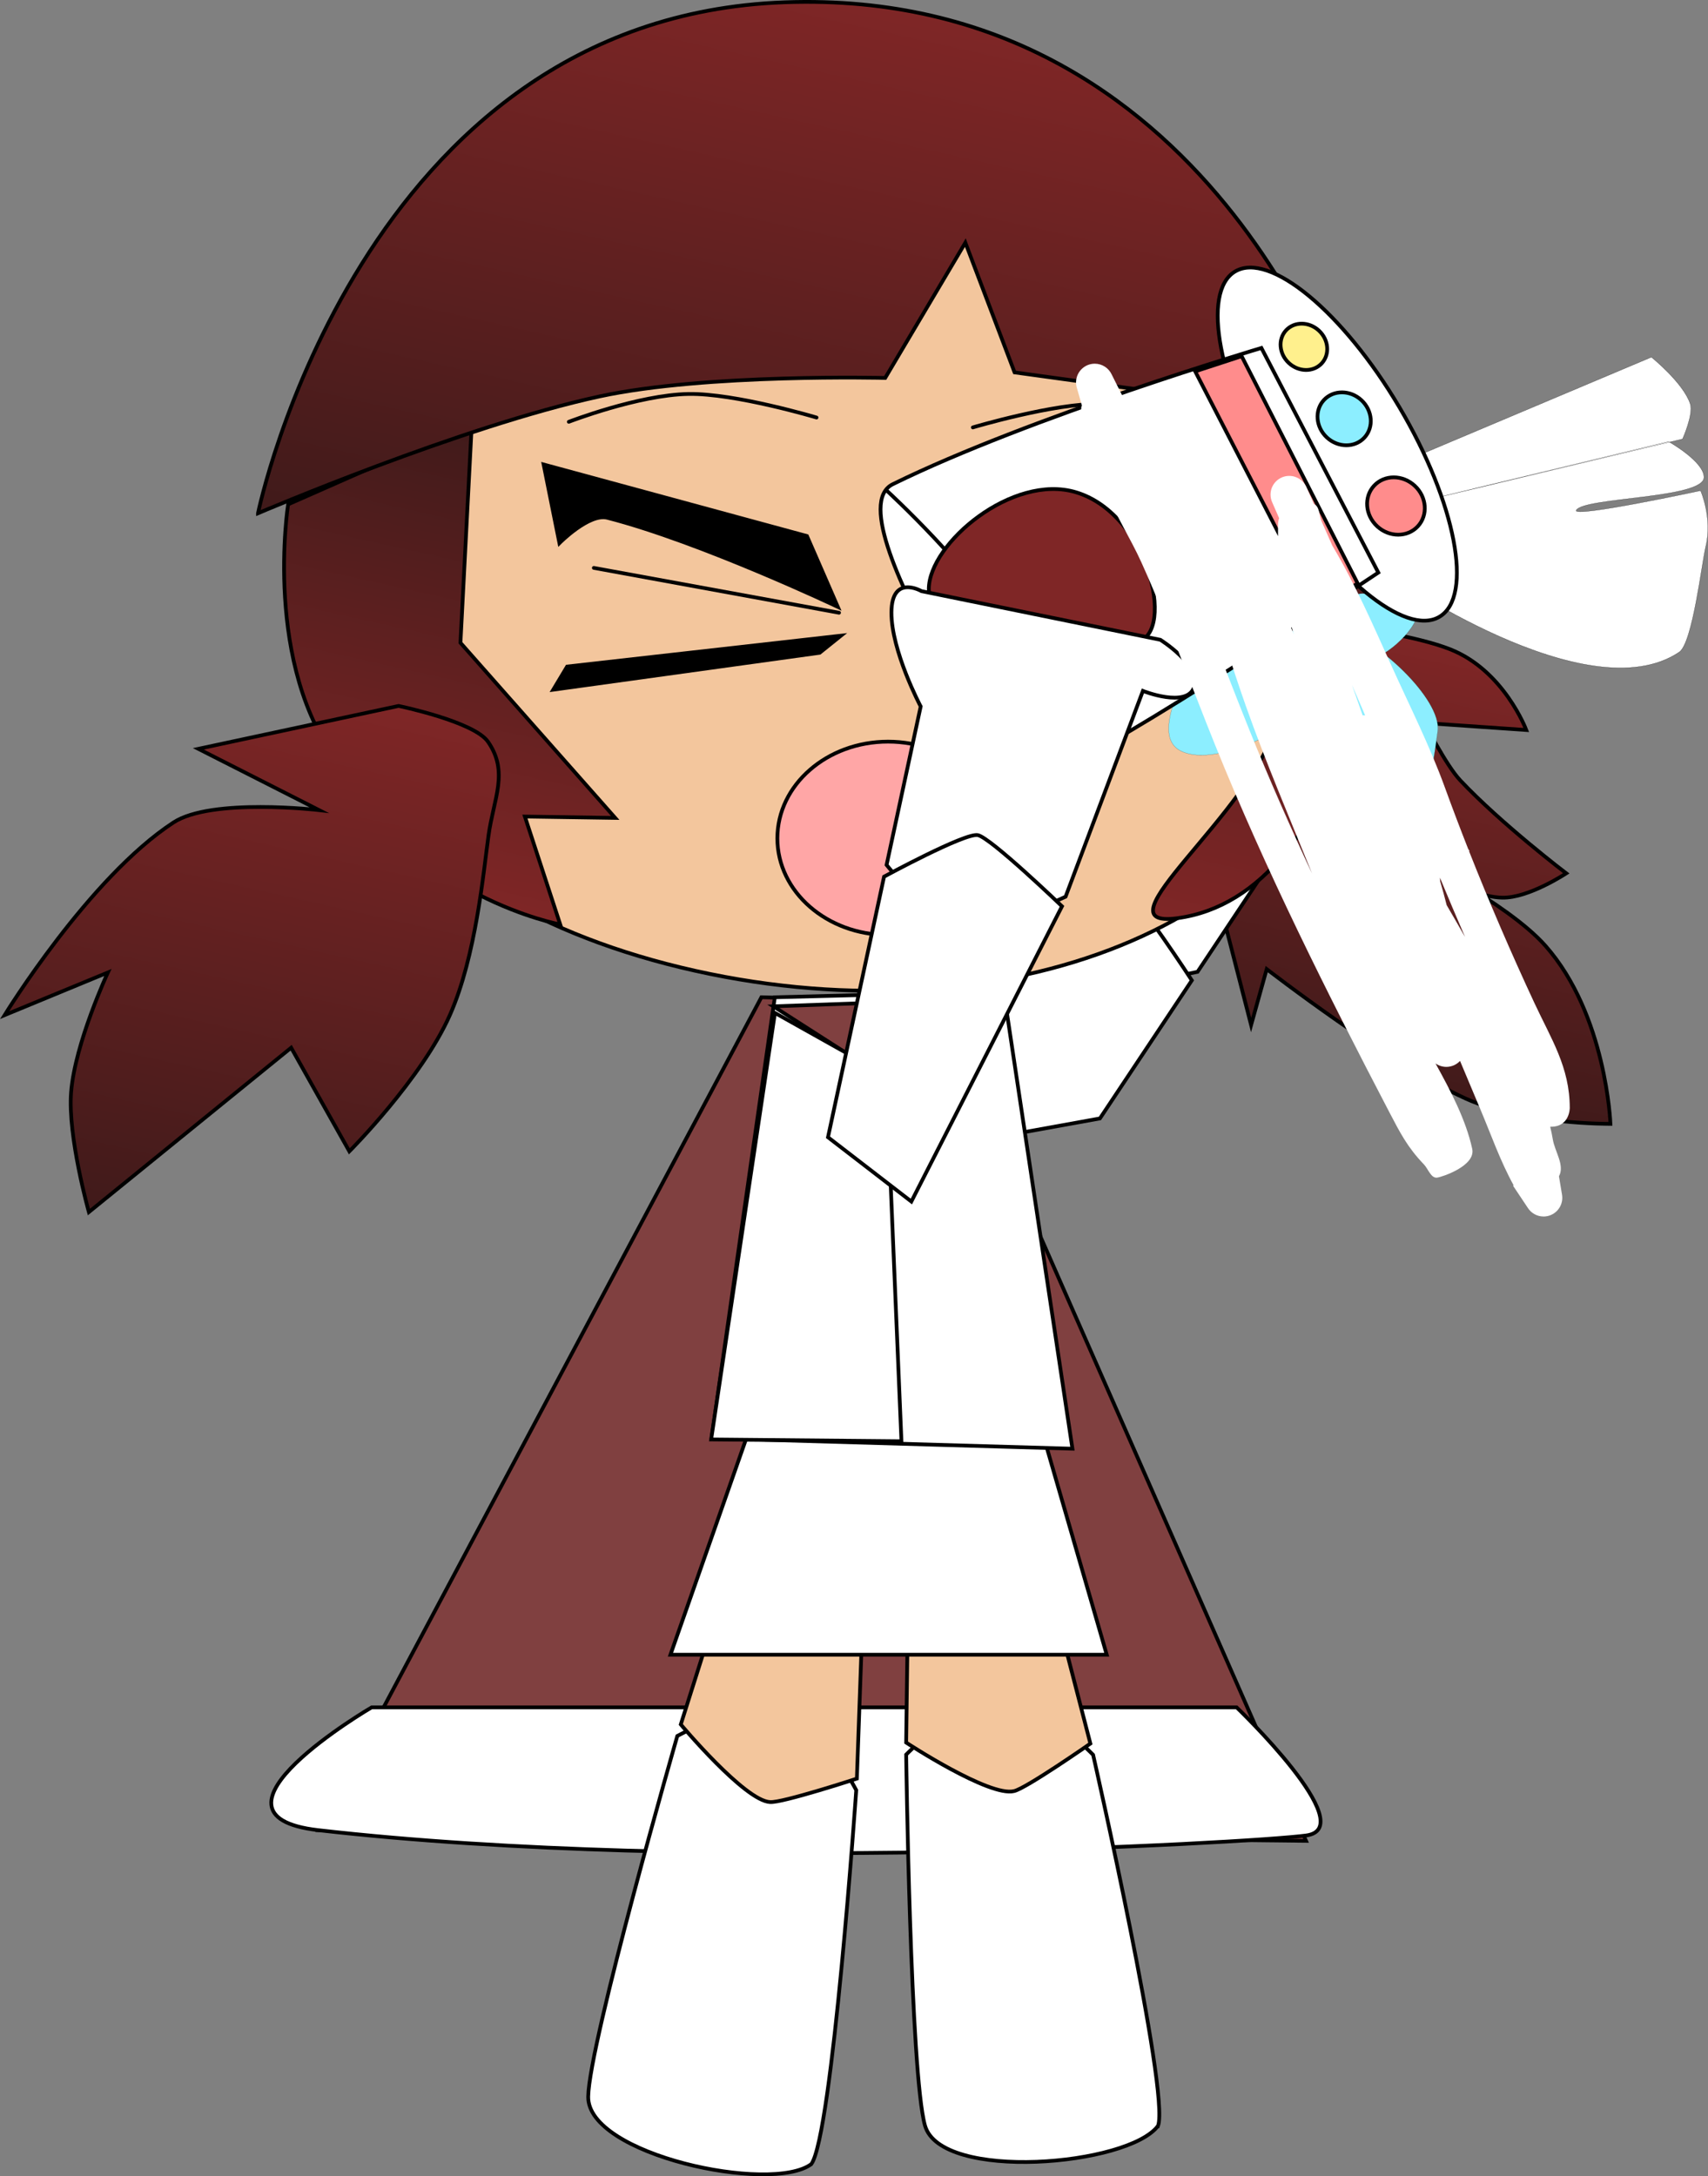 <svg version="1.1" xmlns="http://www.w3.org/2000/svg" xmlns:xlink="http://www.w3.org/1999/xlink" width="228.322" height="290.914" viewBox="0,0,228.322,290.914"><rect x="0" y="0" width="228.322" height="290.914" fill="#808080" stroke="none"/><defs><linearGradient x1="314.32" y1="217.307" x2="301.464" y2="275" gradientUnits="userSpaceOnUse" id="color-1"><stop offset="0" stop-color="#7f2626"/><stop offset="1" stop-color="#401a1a"/></linearGradient><linearGradient x1="297.403" y1="186.517" x2="282.123" y2="255.088" gradientUnits="userSpaceOnUse" id="color-2"><stop offset="0" stop-color="#401a1a"/><stop offset="1" stop-color="#7f2626"/></linearGradient><linearGradient x1="185.41" y1="187.886" x2="171.749" y2="249.191" gradientUnits="userSpaceOnUse" id="color-3"><stop offset="0" stop-color="#401a1a"/><stop offset="1" stop-color="#7f2626"/></linearGradient><linearGradient x1="238.9" y1="131.609" x2="220.519" y2="214.095" gradientUnits="userSpaceOnUse" id="color-4"><stop offset="0" stop-color="#7f2626"/><stop offset="1" stop-color="#401a1a"/></linearGradient><linearGradient x1="158.737" y1="221.896" x2="142.415" y2="295.145" gradientUnits="userSpaceOnUse" id="color-5"><stop offset="0" stop-color="#7f2626"/><stop offset="1" stop-color="#401a1a"/></linearGradient></defs><g transform="translate(-118.157,-130.359)"><g data-paper-data="{&quot;isPaintingLayer&quot;:true}" fill-rule="nonzero" stroke-linejoin="miter" stroke-miterlimit="10" stroke-dasharray="" stroke-dashoffset="0" style="mix-blend-mode: normal"><g stroke="#000000" stroke-width="0.5" stroke-linecap="round"><path d="M243.495,264.381l49.248,112.057l-132.042,-1.427l59.24,-111.344z" fill="#804040"/><path d="M167.839,358.595h115.626c0,0 16.814,16.122 9.279,17.13c-7.536,1.008 -80.841,5.151 -132.042,-0.714c-17.512,-2.006 7.137,-16.416 7.137,-16.416z" fill="#ffffff"/></g><path d="M282.205,212.349c0,0 21.389,1.52 29.754,4.783c7.238,2.823 10.228,10.813 10.228,10.813l-13.58,-0.937c0,0 2.843,5.639 4.749,7.663c5.479,5.818 14.173,12.432 14.173,12.432c0,0 -5.025,3.33 -8.552,3.253c-5.399,-0.118 -12.592,-5.876 -12.592,-5.876c0,0 13.218,6.489 18.365,12.311c8.138,9.206 8.688,23.803 8.688,23.803c0,0 -11.613,0.104 -19.328,-3.369c-10.219,-4.6 -26.623,-17.317 -26.623,-17.317l-2.084,7.475l-6.268,-24.379z" fill="url(#color-1)" stroke="#000000" stroke-width="0.5" stroke-linecap="round"/><g data-paper-data="{&quot;origRot&quot;:0}" stroke="#000000" stroke-width="0.5" stroke-linecap="butt"><path d="M291.805,207.917c9.234,5.287 8.663,22.622 2.885,21.24c-7.886,-1.887 -26.377,-7.189 -24.962,-13.103c1.416,-5.915 14.396,-12.534 22.077,-8.136z" fill="#7f2626"/><path d="M265.115,231.121c0,0 -2.161,-8.144 -0.963,-13.147c1.197,-5.003 4.552,-1.846 4.552,-1.846l29.636,13.551c0,0 4.582,4.598 2.981,7.172c-1.601,2.573 -6.797,-1.039 -6.797,-1.039l-16.283,24.459c0,0 -12.963,2.741 -14.823,2.393c-1.86,-0.349 -7.529,-11.936 -7.529,-11.936z" fill="#ffffff"/><path d="M240.031,284.417l15.174,-32.239c0,0 11.871,-3.288 13.463,-2.576c1.592,0.712 8.812,11.81 8.812,11.81l-12.289,18.458z" fill="#ffffff"/></g><g data-paper-data="{&quot;origRot&quot;:0}" stroke="#000000" stroke-width="0.5" stroke-linecap="butt"><path d="M272.963,414.532c-3.967,5.353 -29.019,7.48 -31.153,-0.025c-1.963,-6.902 -2.519,-49.597 -2.519,-49.597c0,0 8.853,-8.942 12.982,-8.726c3.516,0.185 12.009,8.754 12.009,8.754c0,0 10.277,45.173 8.682,49.594z" fill="#ffffff"/><path d="M252.86,320.714l11.056,42.722c0,0 -8.613,6.006 -10.205,6.353c-3.286,0.822 -14.421,-6.489 -14.421,-6.489l0.573,-43.371z" fill="#f3c69d"/></g><g data-paper-data="{&quot;index&quot;:null,&quot;origRot&quot;:0}" stroke-linecap="butt"><g data-paper-data="{&quot;origRot&quot;:0,&quot;index&quot;:null}" stroke="#000000" stroke-width="0.5"><path d="M226.606,419.653c-5.344,3.979 -29.943,-1.22 -29.819,-9.021c0.114,-7.175 11.912,-48.211 11.912,-48.211c0,0 11.059,-6.005 14.949,-4.605c3.312,1.192 8.969,11.849 8.969,11.849c0,0 -3.207,46.216 -6.011,49.988z" fill="#ffffff"/><path d="M234.454,319.03l-1.753,49.09c0,0 -9.98,3.262 -11.605,3.135c-3.383,-0.163 -11.933,-10.377 -11.933,-10.377l13.075,-41.358z" fill="#f3c69d"/></g><g fill="none" stroke="none" stroke-width="1" font-family="sans-serif" font-weight="normal" font-size="12" text-anchor="start"/></g><g stroke="#000000" stroke-width="0.5"><path d="M207.78,351.559l11.012,-31.405l38.338,0.408l8.973,30.997z" fill="#ffffff" stroke-linecap="butt"/><g data-paper-data="{&quot;origRot&quot;:0}" stroke-linecap="round"><path d="M221.731,263.672l30.595,-0.787l9.192,61.133l-48.245,-1.391z" fill="#ffffff"/><path d="M252.275,263.793l-15.755,10.696l-14.991,-9.608z" fill="#804040"/><path d="M236.609,274.091l2.051,48.928l-25.437,-0.236l8.527,-57.017z" fill="#ffffff"/></g></g><path d="M298.241,224.854c-6.413,28.779 -45.422,44.576 -87.129,35.282c-41.707,-9.294 -59.172,-37.675 -52.759,-66.454c6.413,-28.779 36.907,-61.247 79.027,-54.052c44.99,7.686 67.274,56.445 60.861,85.224z" data-paper-data="{&quot;origRot&quot;:0}" fill="#f3c69d" stroke="#000000" stroke-width="0.5" stroke-linecap="butt"/><path d="M192.941,202.96l-2.113,-10.509l35.201,9.565l4.125,9.469c0,0 -18.321,-8.697 -30.802,-11.91c-2.449,-0.63 -6.411,3.385 -6.411,3.385z" data-paper-data="{&quot;origRot&quot;:0}" fill="#000000" stroke="#000000" stroke-width="0.5" stroke-linecap="round"/><path d="M193.971,219.461l36.605,-4.128l-2.85,2.29l-35.614,4.934z" data-paper-data="{&quot;origRot&quot;:0}" fill="#000000" stroke="#000000" stroke-width="0.5" stroke-linecap="round"/><path d="M252.178,216.648l32.264,4.85l-4.089,2.599l-31.15,-4.601z" data-paper-data="{&quot;origRot&quot;:0}" fill="#000000" stroke="#000000" stroke-width="0.5" stroke-linecap="round"/><path d="M299.19,225.776c-4.593,14.976 -12.36,25.784 -23.639,27.325c-11.279,1.542 10.107,-14.18 13.151,-25.892c3.808,-14.647 2.862,-47.843 2.862,-47.843c0,0 14.269,24.748 7.626,46.41z" data-paper-data="{&quot;origRot&quot;:0}" fill="url(#color-2)" stroke="#000000" stroke-width="0.5" stroke-linecap="round"/><path d="M181.23,186.954l-1.521,29.329l20.69,23.414l-12.077,-0.184l4.725,14.424c0,0 -19.316,-3.531 -29.434,-21.339c-10.36,-13.17 -6.941,-34.82 -6.941,-34.82z" data-paper-data="{&quot;origRot&quot;:0}" fill="url(#color-3)" stroke="#000000" stroke-width="0.5" stroke-linecap="round"/><path d="M251.668,242.423c0,7.138 -6.625,12.924 -14.797,12.924c-8.172,0 -14.797,-5.786 -14.797,-12.924c0,-7.138 6.625,-12.924 14.797,-12.924c8.172,0 14.797,5.786 14.797,12.924z" fill="#ffa6a6" stroke="#000000" stroke-width="0.5" stroke-linecap="butt"/><path d="M152.646,198.97c0,0 13.596,-66.236 70.378,-68.306c57.234,-2.086 74.95,55.562 74.95,55.562l-44.19,-6.086l-6.581,-17.345l-10.716,18.087c0,0 -23.93,-0.607 -38.144,2.46c-18.506,3.993 -45.697,15.629 -45.697,15.629z" data-paper-data="{&quot;origRot&quot;:0}" fill="url(#color-4)" stroke="#000000" stroke-width="0.5" stroke-linecap="round"/><path d="M183.461,242.031c-0.691,4.977 -1.668,16.081 -5.141,23.965c-3.788,8.599 -13.463,18.271 -13.463,18.271l-7.778,-13.851l-27.042,21.97c0,0 -2.846,-10.089 -2.374,-16.035c0.52,-6.553 4.915,-15.992 4.915,-15.992l-13.805,5.699c0,0 11.266,-18.382 22.58,-25.757c5.093,-3.32 19.462,-1.646 19.462,-1.646l-16.142,-8.193l26.767,-5.735c0,0 10.072,2.082 11.95,4.785c2.814,4.05 0.764,7.542 0.073,12.519z" fill="url(#color-5)" stroke="#000000" stroke-width="0.5" stroke-linecap="round"/><path d="M194.194,186.745c0,0 9.306,-3.606 15.993,-3.721c6.238,-0.108 17.125,3.15 17.125,3.15" fill="none" stroke="#000000" stroke-width="0.5" stroke-linecap="round"/><path d="M248.205,187.494c0,0 10.887,-3.258 17.125,-3.15c6.687,0.115 15.993,3.721 15.993,3.721" data-paper-data="{&quot;index&quot;:null}" fill="none" stroke="#000000" stroke-width="0.5" stroke-linecap="round"/><path d="M230.316,212.268l-32.777,-5.994" fill="none" stroke="#000000" stroke-width="0.5" stroke-linecap="round"/><path d="M281.296,201.203c-12.481,3.213 -30.802,11.91 -30.802,11.91l4.125,-9.469l35.201,-9.565l-2.113,10.509c0,0 -3.962,-4.015 -6.411,-3.385z" data-paper-data="{&quot;origRot&quot;:0,&quot;index&quot;:null}" fill="#000000" stroke="#000000" stroke-width="0.5" stroke-linecap="round"/><path d="M250.332,213.896l32.777,-5.994" data-paper-data="{&quot;index&quot;:null}" fill="none" stroke="#000000" stroke-width="0.5" stroke-linecap="round"/><g data-paper-data="{&quot;index&quot;:null,&quot;origRot&quot;:0}" stroke="#000000"><g><path d="M297.378,195.624l41.535,-17.519c0,0 4.286,3.454 5.196,6.26c0.449,1.383 -1.033,4.68 -1.033,4.68l-34.106,8.143l32.233,-7.803c0,0 4.709,2.643 4.739,4.759c0.041,2.891 -15.942,2.662 -17.074,4.406c-0.736,1.134 16.621,-2.601 16.621,-2.601c0,0 1.62,3.686 0.688,7.473c-0.518,2.104 -1.748,12.894 -3.545,14.104c-12.299,8.284 -38.921,-10.431 -38.921,-10.431z" data-paper-data="{&quot;index&quot;:null,&quot;origRot&quot;:0}" fill="#ffffff" stroke-width="0.025" stroke-linecap="round"/><g data-paper-data="{&quot;origRot&quot;:0}" fill="#8ceeff" stroke-width="0.015" stroke-linecap="butt"><path d="M276.035,230.762c-3.806,-1.852 -0.105,-8.789 1.815,-12.738c1.921,-3.949 14.251,-5.732 18.057,-3.881c3.806,1.852 -1.802,10.091 -5.276,12.647c-3.537,2.602 -10.79,5.823 -14.597,3.971z" data-paper-data="{&quot;origRot&quot;:0}"/><path d="M294.849,228.221c-1.442,-4.065 -1.463,-14.032 2.726,-13.43c4.19,0.602 13.397,8.995 12.772,13.342c-0.625,4.346 -1.452,12.165 -5.642,11.563c-4.19,-0.602 -8.388,-7.337 -9.856,-11.475z" data-paper-data="{&quot;origRot&quot;:0,&quot;index&quot;:null}"/><path d="M292.278,215.89c-1.96,-1.093 -3.503,-7.031 -2.293,-9.199c1.21,-2.168 5.233,0.742 7.193,1.835c1.96,1.093 2.048,3.249 0.838,5.418c-1.21,2.168 -3.779,3.04 -5.739,1.946z" data-paper-data="{&quot;origRot&quot;:0}"/><path d="M296.974,213.728c0.215,-2.474 1.497,-4.209 3.733,-4.015c2.236,0.194 7.199,0.042 6.984,2.516c-0.215,2.474 -4.823,6.523 -7.058,6.329c-2.236,-0.194 -3.874,-2.357 -3.659,-4.83z" data-paper-data="{&quot;origRot&quot;:0,&quot;index&quot;:null}"/></g><path d="M288.614,194.643c-7.541,-12.748 -9.934,-25.283 -5.345,-27.997c4.589,-2.715 14.423,5.418 21.964,18.166c7.541,12.748 9.934,25.283 5.345,27.997c-4.589,2.715 -14.423,-5.418 -21.964,-18.166z" data-paper-data="{&quot;origRot&quot;:0}" fill="#ffffff" stroke-width="0.5" stroke-linecap="butt"/><path d="M302.407,206.9c0,0 -35.437,23.71 -44.131,27.007c-4.381,1.662 -11.157,-9.133 -14.715,-15.783c-4.548,-8.501 -10.67,-20.772 -6.055,-23.04c18.399,-9.042 49.273,-18.21 49.273,-18.21z" data-paper-data="{&quot;origRot&quot;:0}" fill="#ffffff" stroke-width="0.5" stroke-linecap="butt"/><path d="M236.729,195.975c0,0 11.713,10.741 16.043,18.807c3.571,6.651 4.201,18.903 4.201,18.903" fill="none" stroke-width="0.5" stroke-linecap="round"/><path d="M290.45,178.889c-1.316,-1.221 -1.484,-3.18 -0.375,-4.377c1.11,-1.197 3.076,-1.178 4.393,0.043c1.316,1.221 1.484,3.18 0.375,4.377c-1.11,1.197 -3.076,1.177 -4.393,-0.043z" fill="#fff08d" stroke-width="0.5" stroke-linecap="butt"/><path d="M295.53,188.839c-1.496,-1.387 -1.674,-3.627 -0.398,-5.003c1.276,-1.376 3.523,-1.368 5.019,0.019c1.496,1.387 1.674,3.627 0.398,5.003c-1.276,1.376 -3.523,1.368 -5.019,-0.019z" fill="#8ceeff" stroke-width="0.5" stroke-linecap="butt"/><path d="M302.252,200.713c-1.616,-1.498 -1.801,-3.925 -0.414,-5.421c1.387,-1.496 3.821,-1.494 5.437,0.004c1.616,1.498 1.801,3.925 0.414,5.421c-1.387,1.496 -3.821,1.494 -5.437,-0.004z" fill="#ff8c8c" stroke-width="0.5" stroke-linecap="butt"/></g><path d="M284.139,177.972l15.514,30.39l-5.494,3.126l-16.229,-31.485z" fill="#ff8c8c" stroke-width="0.5" stroke-linecap="round"/></g><g data-paper-data="{&quot;origRot&quot;:0,&quot;index&quot;:null}" stroke="#000000" stroke-width="0.5" stroke-linecap="butt"><path d="M261.987,196.162c10.19,3.063 13.552,20.079 7.61,20.038c-8.109,-0.056 -27.32,-1.041 -27.277,-7.123c0.042,-6.082 11.191,-15.463 19.667,-12.915z" fill="#7f2626"/><path d="M241.232,224.798c0,0 -3.945,-7.445 -3.91,-12.589c0.036,-5.144 4.017,-2.827 4.017,-2.827l31.931,6.503c0,0 5.503,3.444 4.524,6.312c-0.978,2.869 -6.856,0.523 -6.856,0.523l-10.335,27.506c0,0 -12.008,5.6 -13.899,5.681c-1.891,0.08 -10.031,-9.925 -10.031,-9.925z" fill="#ffffff"/><path d="M228.841,282.383l7.496,-34.835c0,0 10.821,-5.886 12.532,-5.552c1.711,0.334 11.253,9.514 11.253,9.514l-20.137,39.468z" fill="#ffffff"/></g><path d="M314.534,244.135c2.704,6.848 5.634,13.63 8.73,20.281c2.254,4.841 4.736,8.604 4.736,14.062c0,0 0,2.5 -2.5,2.5c-0.039,0 -0.078,-0.001 -0.116,-0.002c0.136,0.556 0.254,1.12 0.349,1.693c0.274,1.644 1.629,3.474 0.822,4.932l0.403,2.42c0.027,0.148 0.042,0.301 0.042,0.457c0,1.381 -1.119,2.5 -2.5,2.5c-0.882,0 -1.657,-0.456 -2.102,-1.146l-1.978,-2.968l0.078,-0.052c-1.796,-3.247 -3.04,-6.836 -4.482,-10.244c-0.9,-2.128 -1.795,-4.258 -2.685,-6.389c-0.456,0.491 -1.108,0.798 -1.831,0.798c-0.539,0 -1.038,-0.171 -1.447,-0.461c2.048,3.706 4.064,7.558 4.906,11.411c0.498,2.279 -4.02,3.765 -4.691,3.853c-0.826,0.108 -1.19,-1.167 -1.768,-1.768c-2.203,-2.293 -3.185,-4.234 -4.632,-7.003c-8.35,-15.987 -16.504,-32.295 -23.267,-49.034c-3.281,-8.121 -6.263,-16.453 -9.865,-24.436c-1.428,-3.165 -3.368,-6.142 -4.64,-9.376c-1.146,-2.913 -1.766,-6.182 -2.626,-9.192c-0.229,-0.801 -1.056,-1.657 -0.687,-2.404l-0.671,-2.348c-0.073,-0.235 -0.112,-0.484 -0.112,-0.742c0,-1.381 1.119,-2.5 2.5,-2.5c0.998,0 1.859,0.585 2.26,1.43l1.504,3.007l-0.002,0.001c2.818,5.663 5.602,11.361 8.787,16.817c-0.135,-0.438 -0.27,-0.875 -0.406,-1.311c-0.247,-0.793 -0.394,-1.614 -0.485,-2.444h-0.158c0,0 0,-1.25 0,-2.5v-2.5c0,-1.381 1.119,-2.5 2.5,-2.5c1.092,0 2.021,0.701 2.361,1.677l0.857,2.286c1.234,0.711 1,2.667 1.5,4c1.068,2.847 2.377,5.597 3.612,8.375c1.464,3.293 2.904,6.595 4.328,9.903c-0.063,-0.185 -0.126,-0.37 -0.189,-0.554c-0.97,-2.853 -1.28,-5.422 -1.641,-8.397c-0.173,-1.424 -1.369,-3.302 -0.329,-4.291v-1.5c0,-0.297 0.052,-0.582 0.147,-0.846l-0.917,-2.105c-0.148,-0.319 -0.23,-0.674 -0.23,-1.049c0,-1.381 1.119,-2.5 2.5,-2.5c1.039,0 1.931,0.634 2.308,1.537l0.992,2.232c0.777,0.301 0.677,1.523 1.015,2.285v0c0.483,1.087 0.965,2.176 1.444,3.265c3.075,5.159 5.425,10.575 7.919,16.087c2.423,5.356 5.1,10.666 7.109,16.192c1.004,2.761 2.049,5.517 3.13,8.262c0.061,0.095 0.122,0.189 0.184,0.284zM282.026,216.666c-0.975,-1.383 -1.95,-2.765 -2.925,-4.148c2.079,5.186 4.05,10.425 6.136,15.586c2.589,6.408 5.384,12.751 8.317,19.037c-3.016,-7.462 -6.202,-14.901 -8.878,-22.476c-0.934,-2.645 -1.808,-5.316 -2.651,-7.999zM298.884,221.915c0.479,1.356 0.955,2.713 1.43,4.071c0.061,-0.005 0.123,-0.007 0.186,-0.007c0.048,0 0.096,0.001 0.143,0.004c-0.586,-1.356 -1.173,-2.712 -1.759,-4.068zM310.68,248.185c0.31,1.051 0.6,2.109 0.867,3.175c0.827,1.414 1.648,2.831 2.456,4.255c-1.138,-2.636 -2.263,-5.277 -3.358,-7.93c0.012,0.167 0.023,0.334 0.034,0.5z" fill="#ffffff" stroke="none" stroke-width="0.5" stroke-linecap="butt"/></g></g></svg>